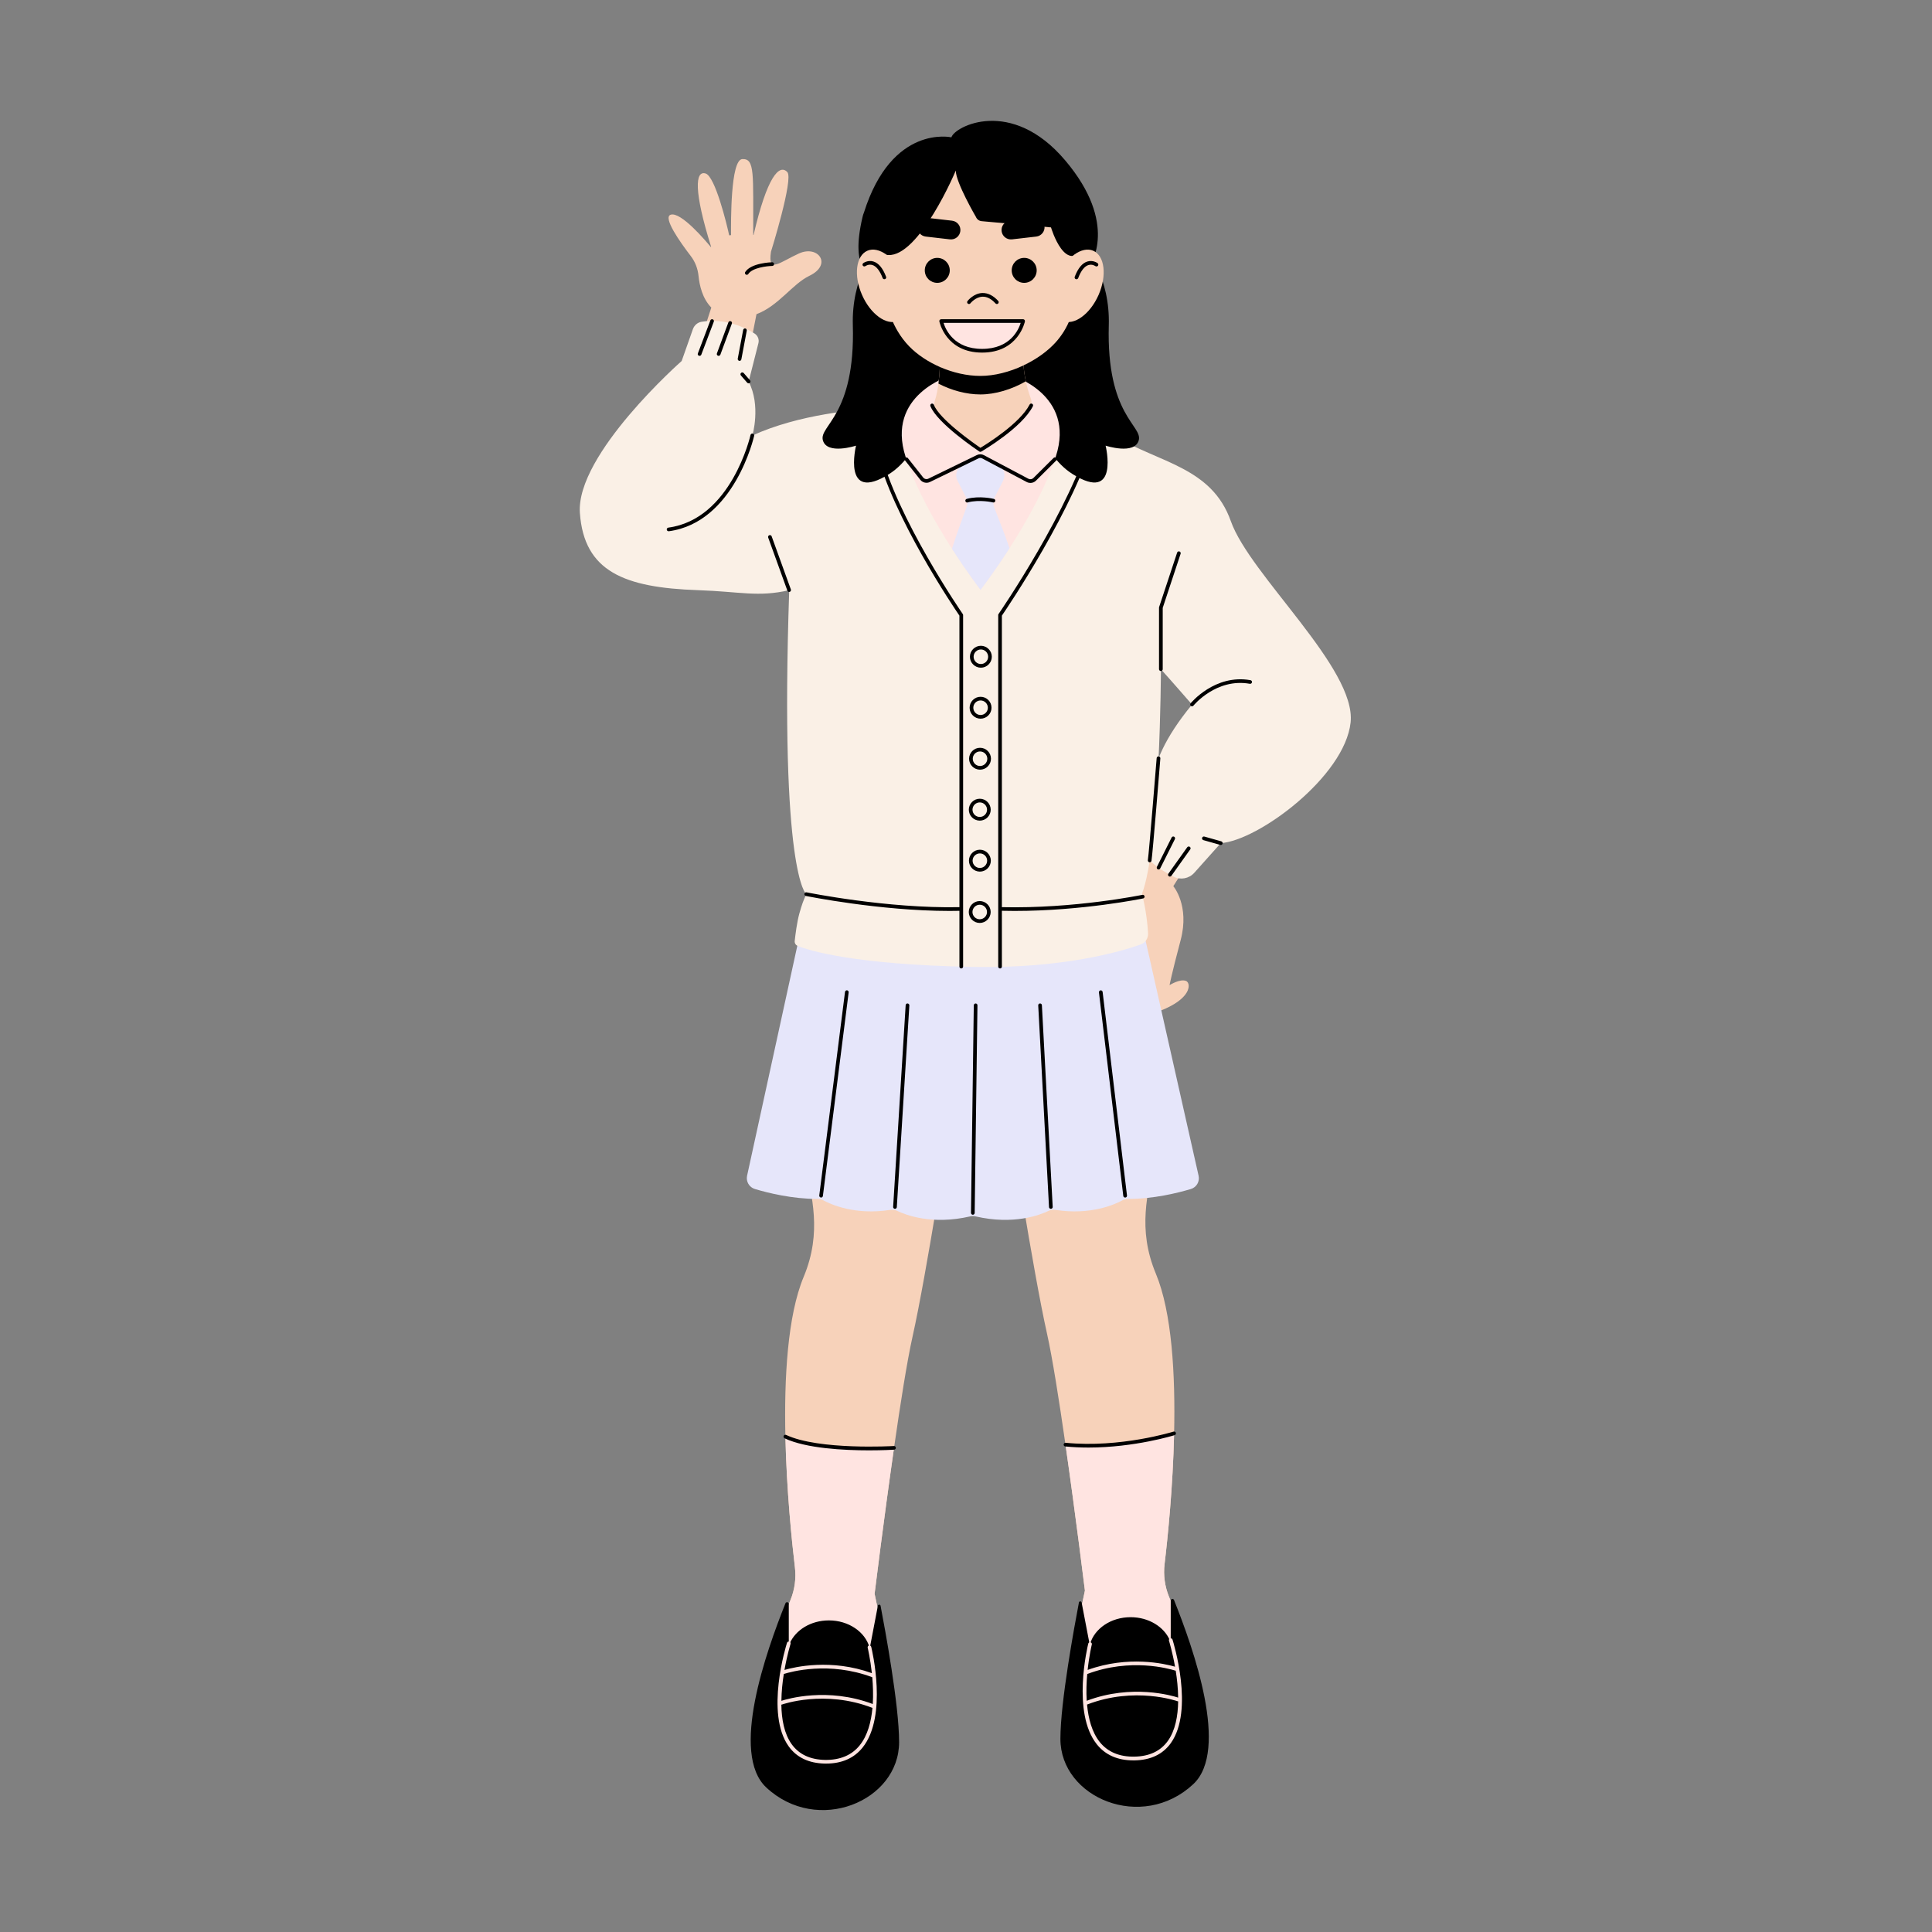 <svg xmlns="http://www.w3.org/2000/svg" xmlns:xlink="http://www.w3.org/1999/xlink" width="500" zoomAndPan="magnify" viewBox="0 0 375 375" height="500" preserveAspectRatio="xMidYMid meet" version="1.0"><rect x="0" y="0" width="375" height="375" fill="#808080" stroke="none"/><path fill="#f7d2ba" d="M 231.082 345.512 C 221.613 354.367 206.504 348.059 206.504 337.133 C 206.504 328.98 209.141 315.562 210.176 310.629 C 210.184 310.621 210.184 310.613 210.184 310.613 C 210.426 309.422 210.582 308.73 210.582 308.73 C 210.582 308.73 208.805 294.289 206.809 280.398 C 205.582 271.844 204.262 263.5 203.223 258.852 C 200.492 246.648 195.941 217.156 195.941 217.156 C 188.66 198.766 203.406 189.117 218.152 204.414 C 232.902 219.703 217.062 229.723 224.344 247.199 C 227.48 254.73 228.152 266.852 227.895 278.219 C 227.66 288.73 226.641 298.59 226.047 303.562 C 225.785 305.727 226.082 307.918 226.91 309.938 C 230.277 318.148 238.184 338.859 231.082 345.512 Z M 149.258 346.137 C 158.727 354.996 173.836 348.684 173.836 337.762 C 173.836 329.609 171.199 316.188 170.164 311.254 C 170.156 311.246 170.156 311.242 170.156 311.242 C 169.914 310.051 169.758 309.359 169.758 309.359 C 169.758 309.359 171.531 294.918 173.531 281.027 C 174.758 272.469 176.074 264.129 177.117 259.477 C 179.848 247.277 184.398 217.785 184.398 217.785 C 191.676 199.395 176.93 189.746 162.184 205.043 C 147.438 220.332 163.277 230.348 155.996 247.828 C 152.859 255.355 152.188 267.48 152.445 278.844 C 152.68 289.355 153.699 299.219 154.289 304.188 C 154.555 306.355 154.254 308.547 153.43 310.562 C 150.062 318.777 142.152 339.484 149.258 346.137 Z M 149.258 346.137 " fill-opacity="1" fill-rule="nonzero"/><path fill="#ffe4e1" d="M 231.082 345.512 C 221.613 354.367 206.504 348.059 206.504 337.133 C 206.504 328.98 209.141 315.562 210.176 310.629 C 210.184 310.621 210.184 310.613 210.184 310.613 C 210.426 309.422 210.582 308.73 210.582 308.73 C 210.582 308.73 208.805 294.289 206.809 280.398 C 216.406 281.133 224.016 279.402 227.895 278.219 C 227.66 288.73 226.641 298.59 226.047 303.562 C 225.785 305.727 226.082 307.918 226.91 309.938 C 230.277 318.148 238.184 338.859 231.082 345.512 Z M 149.258 346.137 C 158.727 354.996 173.836 348.684 173.836 337.762 C 173.836 329.609 171.199 316.188 170.164 311.254 C 170.156 311.246 170.156 311.242 170.156 311.242 C 169.914 310.051 169.758 309.359 169.758 309.359 C 169.758 309.359 171.531 294.918 173.531 281.027 C 163.934 281.762 156.324 280.027 152.445 278.844 C 152.68 289.355 153.699 299.219 154.289 304.188 C 154.555 306.355 154.254 308.547 153.43 310.562 C 150.062 318.777 142.152 339.484 149.258 346.137 Z M 149.258 346.137 " fill-opacity="1" fill-rule="nonzero"/><path fill="#000000" d="M 231.617 346.301 C 221.676 355.594 205.824 348.977 205.824 337.512 C 205.824 330.328 208.551 315.598 209.418 311.047 C 209.477 310.754 209.891 310.762 209.945 311.055 L 211.488 319.113 L 211.578 319.105 C 212.422 316.117 215.621 313.895 219.453 313.895 C 222.953 313.895 225.934 315.754 227.055 318.363 L 227.238 318.355 L 227.238 310.699 C 227.238 310.328 227.746 310.227 227.879 310.57 C 231.66 320.012 238.648 339.723 231.617 346.301 Z M 148.723 346.938 C 158.66 356.23 174.516 349.609 174.516 338.145 C 174.516 330.965 171.789 316.23 170.918 311.684 C 170.863 311.391 170.449 311.398 170.391 311.691 L 168.852 319.742 L 168.758 319.734 C 167.918 316.746 164.715 314.52 160.887 314.52 C 157.387 314.52 154.406 316.383 153.285 318.992 L 153.102 318.984 L 153.102 311.324 C 153.102 310.957 152.594 310.855 152.457 311.199 C 148.68 320.645 141.691 340.355 148.723 346.938 Z M 148.723 346.938 " fill-opacity="1" fill-rule="nonzero"/><path fill="#ffe4e1" d="M 227.582 318.242 C 227.523 318.059 227.324 317.949 227.133 318.008 C 226.945 318.066 226.84 318.266 226.898 318.457 C 226.91 318.508 227.566 320.609 228.074 323.504 C 226.055 322.922 218.996 321.281 211.109 324.133 C 211.414 321.301 211.906 319.242 211.922 319.191 C 211.973 319 211.852 318.805 211.656 318.762 C 211.465 318.715 211.273 318.836 211.23 319.027 C 211.094 319.57 208 332.449 212.898 338.574 C 214.555 340.641 216.926 341.688 219.973 341.688 C 220.059 341.688 220.145 341.688 220.23 341.688 C 223.34 341.633 225.699 340.504 227.246 338.352 C 231.832 331.957 227.754 318.801 227.582 318.242 Z M 228.207 324.289 C 228.465 325.895 228.656 327.699 228.68 329.504 C 227.547 329.133 219.715 326.809 210.93 330.121 C 210.816 328.324 210.887 326.527 211.031 324.926 C 219.418 321.758 226.902 323.875 228.207 324.289 Z M 226.668 337.926 C 225.258 339.887 223.09 340.906 220.215 340.961 C 217.293 341.02 215.008 340.062 213.453 338.117 C 211.938 336.219 211.246 333.566 210.996 330.855 C 220.266 327.27 228.5 330.188 228.578 330.215 C 228.613 330.23 228.645 330.23 228.68 330.23 C 228.637 333.09 228.121 335.898 226.668 337.926 Z M 168.68 319.391 C 168.488 319.441 168.375 319.633 168.418 319.82 C 168.43 319.867 168.922 321.93 169.23 324.762 C 161.344 321.906 154.285 323.547 152.266 324.133 C 152.777 321.238 153.43 319.133 153.441 319.086 C 153.5 318.898 153.398 318.699 153.207 318.637 C 153.023 318.578 152.82 318.68 152.758 318.871 C 152.578 319.426 148.5 332.59 153.086 338.973 C 154.633 341.125 156.992 342.246 160.102 342.309 C 160.188 342.309 160.273 342.309 160.359 342.309 C 163.402 342.309 165.777 341.262 167.434 339.191 C 172.332 333.066 169.238 320.191 169.102 319.648 C 169.059 319.461 168.875 319.34 168.68 319.391 Z M 169.309 325.551 C 169.449 327.156 169.516 328.953 169.406 330.75 C 160.629 327.441 152.801 329.758 151.668 330.129 C 151.688 328.324 151.879 326.523 152.137 324.918 C 153.434 324.504 160.922 322.395 169.309 325.551 Z M 166.883 338.75 C 165.328 340.699 163.035 341.641 160.125 341.598 C 157.25 341.539 155.082 340.52 153.672 338.559 C 152.215 336.535 151.703 333.723 151.66 330.871 C 151.695 330.871 151.723 330.871 151.758 330.855 C 151.836 330.828 160.059 327.906 169.344 331.5 C 169.094 334.207 168.402 336.855 166.883 338.75 Z M 166.883 338.75 " fill-opacity="1" fill-rule="nonzero"/><path fill="#f7d2ba" d="M 157.102 53.535 C 153.793 55.125 151.109 59.383 146.832 60.984 L 145.449 68.047 L 136.164 65.543 L 138.066 59.695 C 136.336 57.953 135.766 55.367 135.586 53.57 C 135.445 52.156 134.938 50.816 134.074 49.691 C 132 46.988 128.605 42.188 130.176 41.676 C 132.172 41.02 137.09 46.883 137.953 47.93 C 137.984 47.965 138.031 47.93 138.02 47.887 C 134.652 37.125 134.902 33.027 136.965 33.676 C 138.816 34.258 141.078 43.531 141.527 45.656 C 141.535 45.703 141.891 45.66 141.891 45.613 C 141.883 43.145 141.77 30.98 144.086 30.879 C 146.566 30.773 146.156 33.73 146.199 45.574 C 146.199 45.625 146.27 45.625 146.277 45.574 C 148.887 34.344 151.246 31.742 152.82 33.402 C 154.062 34.715 149.656 48.828 149.656 48.828 C 149.648 48.844 149.648 48.848 149.648 48.863 C 148.973 53.227 151.367 50.867 155.105 49.184 C 158.84 47.523 161.613 51.367 157.102 53.535 Z M 224.734 157.352 L 216.449 166 C 216.449 166 209.988 199.957 220.727 197.52 C 231.469 195.078 231.383 190.852 230.199 190.395 C 229.016 189.938 227.012 191.215 227.012 191.215 C 227.012 191.215 227.375 189.211 229.164 182.473 C 230.953 175.734 227.738 172.004 227.738 172.004 L 229.164 169.758 Z M 224.734 157.352 " fill-opacity="1" fill-rule="nonzero"/><path fill="#e6e6fa" d="M 218.523 165.551 L 232.645 228.203 C 232.902 229.328 232.246 230.465 231.141 230.789 C 228.586 231.555 223.844 232.73 218.938 232.711 C 218.562 232.711 218.195 232.793 217.863 232.98 C 216.414 233.773 211.707 235.91 204.871 234.836 C 204.422 234.762 203.965 234.812 203.559 235.012 C 201.902 235.816 196.785 237.82 189.332 236.098 C 189.004 236.02 188.66 236.02 188.332 236.098 C 180.883 237.82 175.762 235.816 174.105 235.012 C 173.699 234.812 173.238 234.762 172.797 234.836 C 165.957 235.91 161.25 233.773 159.805 232.98 C 159.477 232.801 159.105 232.711 158.727 232.711 C 153.812 232.73 149.07 231.547 146.52 230.785 C 145.422 230.457 144.766 229.328 145.008 228.211 L 158.598 165.988 L 159.566 160.074 C 159.746 159.012 160.66 158.234 161.734 158.234 L 214.531 158.234 C 215.48 158.234 216.32 158.848 216.621 159.746 L 218.461 165.336 C 218.488 165.414 218.512 165.488 218.523 165.551 Z M 218.523 165.551 " fill-opacity="1" fill-rule="nonzero"/><path fill="#faf0e6" d="M 262.152 140.23 C 261.016 150.727 244.223 163.164 236.957 163.648 L 231.816 169.402 C 230.797 170.543 229.137 170.855 227.766 170.156 C 225.191 168.84 221.383 166.363 220.648 163.004 L 224.336 156.188 C 224.336 156.188 220.449 149.984 231.375 136.758 C 231.375 136.758 226.953 131.68 225.336 129.906 C 225.336 129.906 225.223 164.098 221.664 173.465 C 221.664 173.465 222.617 177.066 222.84 181.141 C 222.891 182.117 222.305 183.016 221.383 183.336 C 217.512 184.703 206.246 188.02 188.848 187.68 C 165.629 187.223 157.035 184.492 154.82 183.594 C 154.434 183.434 154.207 183.051 154.254 182.637 C 154.383 181.461 154.684 178.992 155.16 177.297 C 155.637 175.598 155.93 174.777 156.5 173.574 C 156.5 173.574 151.316 169.801 153.188 114.551 C 147.145 115.949 143.703 114.832 135.492 114.551 C 121.203 114.066 113.359 110.949 112.555 99.562 C 111.75 88.176 132.312 70.07 132.312 70.07 L 134.488 63.895 C 134.754 63.141 135.402 62.574 136.191 62.453 C 140.887 61.707 144.723 63.633 146.469 64.742 C 147.09 65.145 147.387 65.883 147.211 66.598 L 145.312 74.078 C 147.738 78.727 146.039 84.531 146.039 84.531 C 154.934 80.469 166.137 79.383 172.555 79.113 C 176.766 76.844 182.414 75.754 190.145 76.574 C 190.145 76.574 207.898 79.527 216.457 84.688 C 225.016 89.859 235.191 90.664 238.906 101.16 C 242.613 111.645 263.285 129.727 262.152 140.23 Z M 262.152 140.23 " fill-opacity="1" fill-rule="nonzero"/><path fill="#000000" d="M 215.215 63.125 C 214.719 80.695 221.832 82.605 221.027 85.473 C 220.223 88.34 214.598 86.5 214.598 86.5 C 214.598 86.5 217.363 97.758 208.207 92.031 C 195.148 83.867 196.328 48 196.328 48 C 199.094 36.383 215.715 45.555 215.215 63.125 Z M 165.535 63.125 C 166.035 80.695 158.918 82.605 159.723 85.473 C 160.531 88.34 166.156 86.5 166.156 86.5 C 166.156 86.5 163.391 97.758 172.547 92.031 C 185.602 83.867 184.426 48 184.426 48 C 181.66 36.383 165.031 45.555 165.535 63.125 Z M 165.535 63.125 " fill-opacity="1" fill-rule="nonzero"/><path fill="#ffe4e1" d="M 204.941 88.59 C 202.953 94.75 199.164 101.387 195.949 106.402 C 192.898 111.156 190.359 114.445 190.359 114.445 L 190.359 114.539 C 190.359 114.539 187.828 111.258 184.773 106.508 C 181.559 101.496 177.773 94.852 175.777 88.68 C 171.898 76.668 184.348 72.965 184.348 72.965 L 190.293 72.965 L 190.359 80.703 L 190.422 72.871 L 196.371 72.871 C 196.371 72.871 208.82 76.574 204.941 88.59 Z M 204.941 88.59 " fill-opacity="1" fill-rule="nonzero"/><path fill="#000000" d="M 211.578 51.48 L 180.562 44.207 L 169.344 53.207 C 169.344 53.207 164.836 52.977 167.434 42.055 C 167.496 41.773 167.582 41.52 167.684 41.277 C 173.125 24.027 184.668 26.656 184.668 26.656 C 185.238 24.562 196.285 18.758 206.758 31.137 C 217.234 43.516 211.578 51.48 211.578 51.48 Z M 211.578 51.48 " fill-opacity="1" fill-rule="nonzero"/><path fill="#f7d2ba" d="M 209.234 51.949 C 209.234 56.637 208.664 60.906 206.418 64.453 C 205.969 65.156 205.453 65.84 204.863 66.492 C 203.258 68.25 201.07 69.785 198.664 70.918 C 198.664 70.918 198.664 70.918 198.664 70.926 C 198.75 72.047 198.914 73.086 199.113 74.012 C 199.395 75.324 199.734 76.422 200.043 77.238 C 200.426 78.277 200.164 79.445 199.352 80.211 C 196.812 82.594 191.586 87.348 190.293 87.348 C 189.023 87.348 184.398 82.812 182.113 80.496 C 181.402 79.77 181.137 78.707 181.461 77.742 C 181.781 76.781 182 75.641 182.152 74.461 C 182.293 73.371 182.379 72.254 182.422 71.234 L 182.422 71.227 C 180.148 70.227 178.059 68.859 176.461 67.211 C 175.605 66.328 174.879 65.363 174.266 64.336 C 172.141 60.801 171.363 56.492 171.363 51.957 C 171.363 40.941 179.84 32.008 190.293 32.008 C 200.754 32 209.234 40.934 209.234 51.949 Z M 209.234 51.949 " fill-opacity="1" fill-rule="nonzero"/><path fill="#000000" d="M 210.879 47.473 C 206.902 53.969 204 44.137 204 44.137 L 190.543 42.93 C 190.043 42.887 189.617 42.566 189.426 42.102 C 189.426 42.102 185.508 35.398 185.516 33.105 C 183.371 38.16 175.734 53.441 170.266 48.559 C 163.816 42.797 172.254 32.664 185.965 30.66 C 185.965 30.66 185.957 30.672 185.953 30.695 C 186.031 30.645 186.109 30.602 186.195 30.566 C 201.348 24.883 214.84 41.012 210.879 47.473 Z M 210.879 47.473 " fill-opacity="1" fill-rule="nonzero"/><path fill="#f7d2ba" d="M 175.328 53.727 C 176.965 57.484 176.504 61.312 174.293 62.285 C 172.082 63.254 168.957 60.984 167.312 57.227 C 165.664 53.469 166.137 49.641 168.344 48.672 C 170.555 47.699 173.68 49.969 175.328 53.727 Z M 205.227 53.727 C 203.586 57.484 204.051 61.312 206.262 62.285 C 208.469 63.254 211.594 60.984 213.242 57.227 C 214.887 53.469 214.418 49.641 212.207 48.672 C 209.996 47.707 206.875 49.969 205.227 53.727 Z M 205.227 53.727 " fill-opacity="1" fill-rule="nonzero"/><path fill="#e6e6fa" d="M 195.949 106.402 C 192.898 111.156 190.359 114.445 190.359 114.445 L 190.359 114.539 C 190.359 114.539 187.828 111.258 184.773 106.508 C 185.801 103.293 187.18 99.605 187.629 98.379 C 187.848 97.789 187.805 97.125 187.52 96.562 L 185.852 93.301 C 185.324 92.262 185.66 90.992 186.645 90.355 L 189.039 88.797 C 189.797 88.305 190.773 88.305 191.52 88.797 L 193.922 90.355 C 194.902 90.992 195.242 92.262 194.707 93.301 L 193.047 96.562 C 192.754 97.125 192.719 97.789 192.934 98.379 C 193.383 99.621 194.871 103.234 195.949 106.402 Z M 195.949 106.402 " fill-opacity="1" fill-rule="nonzero"/><path fill="#000000" d="M 182.422 71.227 C 184.945 72.332 187.711 72.965 190.293 72.965 C 193.004 72.965 195.969 72.203 198.664 70.926 C 198.75 72.047 198.914 73.086 199.113 74.012 C 196.391 75.582 193.184 76.559 190.293 76.559 C 187.605 76.559 184.688 75.781 182.152 74.457 C 182.293 73.363 182.379 72.246 182.422 71.227 Z M 198.793 50.055 C 197.453 50.055 196.371 51.137 196.371 52.48 C 196.371 53.82 197.453 54.902 198.793 54.902 C 200.133 54.902 201.219 53.82 201.219 52.48 C 201.219 51.137 200.133 50.055 198.793 50.055 Z M 181.922 50.055 C 180.582 50.055 179.5 51.137 179.5 52.48 C 179.5 53.82 180.582 54.902 181.922 54.902 C 183.262 54.902 184.348 53.82 184.348 52.48 C 184.348 51.137 183.262 50.055 181.922 50.055 Z M 194.41 44.855 C 194.523 45.855 195.43 46.574 196.426 46.461 L 201.133 45.918 C 202.133 45.805 202.852 44.898 202.738 43.898 C 202.625 42.902 201.719 42.184 200.719 42.297 L 196.02 42.836 C 195.008 42.953 194.293 43.859 194.41 44.855 Z M 179.684 45.918 L 184.383 46.461 C 185.383 46.574 186.285 45.859 186.402 44.855 C 186.516 43.859 185.801 42.953 184.797 42.836 L 180.098 42.297 C 179.098 42.184 178.191 42.895 178.078 43.898 C 177.973 44.898 178.684 45.805 179.684 45.918 Z M 188.355 58.875 C 188.363 58.859 189.34 57.641 190.695 57.59 C 191.555 57.555 192.406 57.996 193.227 58.895 C 193.297 58.977 193.391 59.012 193.488 59.012 C 193.574 59.012 193.66 58.98 193.73 58.918 C 193.875 58.781 193.887 58.562 193.754 58.41 C 192.781 57.348 191.734 56.844 190.664 56.871 C 188.977 56.934 187.84 58.367 187.793 58.434 C 187.672 58.59 187.699 58.812 187.855 58.934 C 188.012 59.055 188.234 59.031 188.355 58.875 Z M 208.812 54.184 C 208.855 54.195 208.898 54.203 208.941 54.203 C 209.082 54.203 209.219 54.117 209.277 53.977 C 209.812 52.551 210.504 51.672 211.273 51.445 C 211.992 51.223 212.586 51.629 212.613 51.652 C 212.77 51.766 213 51.73 213.113 51.574 C 213.227 51.418 213.199 51.188 213.035 51.074 C 213 51.047 212.156 50.438 211.082 50.754 C 210.066 51.051 209.242 52.051 208.605 53.719 C 208.535 53.906 208.629 54.113 208.812 54.184 Z M 167.98 51.645 C 168.004 51.629 168.59 51.215 169.324 51.438 C 170.094 51.672 170.785 52.551 171.32 53.969 C 171.375 54.113 171.512 54.195 171.656 54.195 C 171.695 54.195 171.738 54.191 171.781 54.176 C 171.969 54.105 172.062 53.898 171.988 53.719 C 171.363 52.051 170.527 51.051 169.516 50.754 C 168.438 50.434 167.598 51.047 167.562 51.074 C 167.406 51.188 167.367 51.41 167.484 51.574 C 167.598 51.723 167.824 51.758 167.98 51.645 Z M 178.629 93.125 C 179.07 93.688 179.863 93.867 180.512 93.551 L 189.918 88.973 C 190.152 88.859 190.43 88.859 190.664 88.988 L 199.285 93.559 C 199.516 93.68 199.766 93.738 200.008 93.738 C 200.398 93.738 200.789 93.582 201.09 93.289 L 205.012 89.387 C 205.156 89.254 205.156 89.023 205.012 88.883 C 204.875 88.738 204.648 88.738 204.504 88.883 L 200.582 92.781 C 200.328 93.039 199.934 93.094 199.613 92.926 L 190.992 88.355 C 190.559 88.125 190.039 88.117 189.602 88.332 L 180.195 92.91 C 179.855 93.082 179.426 92.98 179.191 92.684 L 176.219 88.918 C 176.098 88.762 175.867 88.738 175.719 88.859 C 175.562 88.98 175.539 89.211 175.66 89.359 Z M 190.094 87.641 C 190.152 87.684 190.223 87.699 190.293 87.699 C 190.359 87.699 190.414 87.684 190.473 87.648 C 190.793 87.461 198.336 83.047 200.484 78.848 C 200.578 78.672 200.504 78.457 200.328 78.371 C 200.156 78.277 199.934 78.348 199.848 78.527 C 197.973 82.18 191.5 86.199 190.301 86.922 C 189.098 86.094 182.363 81.414 181.258 78.562 C 181.188 78.379 180.98 78.293 180.797 78.355 C 180.609 78.426 180.523 78.633 180.59 78.82 C 181.887 82.148 189.758 87.418 190.094 87.641 Z M 192.918 96.84 C 192.805 96.812 190.117 96.16 187.633 96.84 C 187.441 96.891 187.336 97.09 187.387 97.273 C 187.426 97.43 187.57 97.539 187.727 97.539 C 187.754 97.539 187.793 97.531 187.82 97.523 C 190.117 96.895 192.719 97.516 192.746 97.523 C 192.941 97.574 193.133 97.453 193.176 97.262 C 193.227 97.074 193.109 96.883 192.918 96.84 Z M 225.328 130.246 C 225.527 130.246 225.684 130.09 225.684 129.891 L 225.684 117.988 L 229.156 107.484 C 229.223 107.301 229.113 107.102 228.93 107.035 C 228.734 106.973 228.535 107.078 228.48 107.266 L 224.984 117.824 C 224.973 117.859 224.965 117.895 224.965 117.938 L 224.965 129.898 C 224.973 130.09 225.129 130.246 225.328 130.246 Z M 242.719 132.023 C 235.797 130.789 231.141 136.465 231.09 136.523 C 230.969 136.68 230.988 136.898 231.145 137.02 C 231.211 137.07 231.289 137.098 231.367 137.098 C 231.473 137.098 231.574 137.059 231.645 136.965 C 231.688 136.906 236.082 131.559 242.59 132.723 C 242.785 132.758 242.969 132.629 243.004 132.438 C 243.039 132.242 242.914 132.059 242.719 132.023 Z M 223.098 167.363 C 223.117 167.363 223.137 167.371 223.152 167.371 C 223.324 167.371 223.473 167.25 223.504 167.07 C 223.738 165.672 225.164 147.961 225.223 147.203 C 225.234 147.004 225.094 146.832 224.895 146.82 C 224.699 146.805 224.523 146.945 224.508 147.148 C 224.492 147.332 223.023 165.578 222.797 166.949 C 222.773 167.148 222.902 167.336 223.098 167.363 Z M 153.172 114.895 C 153.215 114.895 153.25 114.887 153.293 114.871 C 153.477 114.809 153.57 114.602 153.508 114.418 L 149.777 104.098 C 149.715 103.914 149.508 103.82 149.32 103.883 C 149.137 103.949 149.043 104.156 149.105 104.34 L 152.836 114.66 C 152.887 114.801 153.027 114.895 153.172 114.895 Z M 146.105 84.16 C 145.914 84.117 145.719 84.238 145.676 84.43 C 145.641 84.594 141.949 100.762 129.727 102.41 C 129.531 102.438 129.391 102.613 129.418 102.809 C 129.441 102.984 129.598 103.113 129.773 103.113 C 129.789 103.113 129.805 103.113 129.824 103.113 C 142.547 101.402 146.348 84.754 146.383 84.582 C 146.418 84.391 146.297 84.203 146.105 84.16 Z M 230.441 164.453 L 226.781 169.582 C 226.668 169.738 226.703 169.965 226.867 170.078 C 226.934 170.121 227.004 170.145 227.074 170.145 C 227.188 170.145 227.297 170.094 227.367 169.992 L 231.023 164.867 C 231.141 164.711 231.105 164.48 230.941 164.367 C 230.777 164.262 230.555 164.297 230.441 164.453 Z M 227.41 162.562 L 224.559 168.254 C 224.473 168.434 224.543 168.645 224.715 168.73 C 224.766 168.762 224.82 168.766 224.871 168.766 C 225 168.766 225.129 168.695 225.191 168.566 L 228.043 162.879 C 228.129 162.699 228.059 162.484 227.887 162.398 C 227.711 162.312 227.496 162.387 227.41 162.562 Z M 237.051 163.305 L 233.77 162.379 C 233.586 162.32 233.387 162.434 233.328 162.629 C 233.27 162.82 233.387 163.012 233.578 163.07 L 236.859 163.996 C 236.887 164.004 236.922 164.012 236.957 164.012 C 237.113 164.012 237.258 163.91 237.301 163.754 C 237.355 163.555 237.242 163.355 237.051 163.305 Z M 139.367 69.051 C 139.41 69.066 139.453 69.07 139.488 69.07 C 139.629 69.07 139.766 68.98 139.824 68.836 L 142.055 62.805 C 142.125 62.617 142.027 62.41 141.84 62.348 C 141.656 62.277 141.449 62.375 141.383 62.562 L 139.152 68.594 C 139.082 68.781 139.18 68.98 139.367 69.051 Z M 135.656 69.051 C 135.699 69.066 135.742 69.07 135.785 69.07 C 135.93 69.07 136.066 68.988 136.121 68.844 L 138.547 62.441 C 138.617 62.254 138.523 62.047 138.34 61.984 C 138.152 61.914 137.945 62.004 137.883 62.191 L 135.457 68.594 C 135.379 68.773 135.473 68.98 135.656 69.051 Z M 143.48 70.035 C 143.504 70.043 143.523 70.043 143.543 70.043 C 143.715 70.043 143.867 69.922 143.895 69.75 L 144.949 64.164 C 144.984 63.973 144.855 63.789 144.664 63.754 C 144.473 63.715 144.285 63.844 144.25 64.039 L 143.195 69.621 C 143.16 69.812 143.289 70 143.48 70.035 Z M 143.844 72.375 C 143.695 72.5 143.68 72.73 143.809 72.879 L 145.035 74.285 C 145.105 74.363 145.207 74.406 145.305 74.406 C 145.391 74.406 145.469 74.379 145.543 74.32 C 145.691 74.191 145.707 73.965 145.578 73.812 L 144.352 72.41 C 144.215 72.258 143.992 72.246 143.844 72.375 Z M 192.512 127.473 C 192.512 128.641 191.555 129.598 190.387 129.598 C 189.219 129.598 188.262 128.641 188.262 127.473 C 188.262 126.305 189.219 125.348 190.387 125.348 C 191.555 125.348 192.512 126.305 192.512 127.473 Z M 191.797 127.473 C 191.797 126.695 191.164 126.062 190.387 126.062 C 189.609 126.062 188.977 126.695 188.977 127.473 C 188.977 128.25 189.609 128.887 190.387 128.887 C 191.164 128.887 191.797 128.25 191.797 127.473 Z M 192.453 137.371 C 192.453 138.539 191.5 139.496 190.328 139.496 C 189.16 139.496 188.203 138.539 188.203 137.371 C 188.203 136.199 189.16 135.246 190.328 135.246 C 191.508 135.246 192.453 136.199 192.453 137.371 Z M 191.742 137.371 C 191.742 136.594 191.105 135.957 190.328 135.957 C 189.551 135.957 188.918 136.594 188.918 137.371 C 188.918 138.148 189.551 138.781 190.328 138.781 C 191.105 138.781 191.742 138.148 191.742 137.371 Z M 192.348 147.27 C 192.348 148.438 191.391 149.395 190.223 149.395 C 189.055 149.395 188.098 148.438 188.098 147.27 C 188.098 146.098 189.055 145.145 190.223 145.145 C 191.391 145.145 192.348 146.09 192.348 147.27 Z M 191.637 147.27 C 191.637 146.492 191 145.855 190.223 145.855 C 189.445 145.855 188.812 146.492 188.812 147.27 C 188.812 148.047 189.445 148.68 190.223 148.68 C 191 148.68 191.637 148.047 191.637 147.27 Z M 188.047 157.16 C 188.047 155.988 189.004 155.035 190.172 155.035 C 191.344 155.035 192.297 155.988 192.297 157.16 C 192.297 158.328 191.344 159.285 190.172 159.285 C 188.996 159.285 188.047 158.328 188.047 157.16 Z M 188.762 157.16 C 188.762 157.938 189.395 158.57 190.172 158.57 C 190.949 158.57 191.586 157.938 191.586 157.16 C 191.586 156.383 190.949 155.746 190.172 155.746 C 189.395 155.746 188.762 156.383 188.762 157.16 Z M 192.32 167.055 C 192.32 168.227 191.363 169.18 190.195 169.18 C 189.023 169.18 188.07 168.227 188.07 167.055 C 188.07 165.887 189.023 164.93 190.195 164.93 C 191.363 164.93 192.32 165.887 192.32 167.055 Z M 191.605 167.055 C 191.605 166.277 190.973 165.645 190.195 165.645 C 189.418 165.645 188.781 166.277 188.781 167.055 C 188.781 167.832 189.418 168.469 190.195 168.469 C 190.973 168.469 191.605 167.832 191.605 167.055 Z M 192.289 177.02 C 192.289 178.188 191.336 179.145 190.164 179.145 C 188.996 179.145 188.039 178.188 188.039 177.02 C 188.039 175.848 188.996 174.895 190.164 174.895 C 191.344 174.898 192.289 175.848 192.289 177.02 Z M 191.578 177.02 C 191.578 176.242 190.941 175.605 190.164 175.605 C 189.387 175.605 188.754 176.242 188.754 177.02 C 188.754 177.797 189.387 178.43 190.164 178.43 C 190.941 178.43 191.578 177.797 191.578 177.02 Z M 170.785 87.262 C 170.734 87.07 170.543 86.957 170.355 87 C 170.164 87.047 170.051 87.242 170.094 87.426 C 173.23 100.32 185.238 118.055 186.223 119.492 L 186.223 176.078 C 172.195 176.375 156.715 173.23 156.559 173.203 C 156.367 173.16 156.172 173.289 156.137 173.48 C 156.094 173.672 156.223 173.859 156.414 173.902 C 156.566 173.93 170.754 176.812 184.312 176.812 C 184.953 176.812 185.586 176.805 186.223 176.789 L 186.223 187.621 C 186.223 187.82 186.379 187.977 186.578 187.977 C 186.777 187.977 186.938 187.82 186.938 187.621 L 186.938 119.379 C 186.938 119.309 186.914 119.238 186.871 119.18 C 186.742 119 174.008 100.512 170.785 87.262 Z M 221.875 174.387 C 222.07 174.344 222.191 174.16 222.156 173.965 C 222.113 173.773 221.926 173.652 221.734 173.688 C 221.605 173.715 208.512 176.41 194.465 176.078 L 194.465 119.492 C 195.5 117.98 208.734 98.465 212.656 84.152 C 212.707 83.961 212.598 83.77 212.406 83.719 C 212.223 83.668 212.023 83.777 211.973 83.969 C 207.938 98.664 193.961 118.973 193.816 119.18 C 193.773 119.238 193.754 119.309 193.754 119.379 L 193.754 187.621 C 193.754 187.82 193.91 187.977 194.109 187.977 C 194.309 187.977 194.465 187.82 194.465 187.621 L 194.465 176.781 C 195.277 176.805 196.09 176.812 196.898 176.812 C 210.062 176.824 221.75 174.414 221.875 174.387 Z M 213.617 192.227 C 213.426 192.25 213.285 192.426 213.305 192.629 L 218.031 232.133 C 218.055 232.309 218.211 232.445 218.391 232.445 C 218.402 232.445 218.418 232.445 218.434 232.445 C 218.625 232.426 218.766 232.246 218.746 232.047 L 214.02 192.543 C 213.988 192.34 213.812 192.199 213.617 192.227 Z M 201.852 194.773 C 201.652 194.781 201.504 194.953 201.52 195.152 L 203.613 234.293 C 203.621 234.484 203.777 234.629 203.973 234.629 C 203.977 234.629 203.984 234.629 203.992 234.629 C 204.191 234.621 204.344 234.449 204.328 234.25 L 202.23 195.109 C 202.219 194.91 202.059 194.758 201.852 194.773 Z M 189.375 194.773 C 189.176 194.773 189.02 194.93 189.012 195.121 L 188.469 235.418 C 188.469 235.617 188.625 235.773 188.816 235.781 C 188.816 235.781 188.816 235.781 188.824 235.781 C 189.02 235.781 189.184 235.625 189.184 235.434 L 189.723 195.137 C 189.73 194.938 189.574 194.773 189.375 194.773 Z M 176.168 194.773 C 175.961 194.754 175.805 194.91 175.789 195.109 L 173.359 234.25 C 173.344 234.449 173.492 234.613 173.695 234.629 C 173.699 234.629 173.707 234.629 173.715 234.629 C 173.902 234.629 174.059 234.484 174.07 234.293 L 176.504 195.152 C 176.512 194.953 176.359 194.789 176.168 194.773 Z M 159.367 232.445 C 159.547 232.445 159.695 232.316 159.723 232.133 L 164.723 192.621 C 164.746 192.426 164.609 192.25 164.418 192.219 C 164.223 192.199 164.047 192.336 164.016 192.527 L 159.02 232.039 C 158.996 232.23 159.133 232.41 159.324 232.438 C 159.34 232.445 159.355 232.445 159.367 232.445 Z M 144.758 53.285 C 144.812 53.32 144.887 53.34 144.949 53.34 C 145.07 53.34 145.184 53.285 145.25 53.176 C 146.02 51.965 148.871 51.637 149.906 51.617 C 150.105 51.609 150.254 51.445 150.254 51.254 C 150.246 51.051 150.07 50.902 149.891 50.902 C 149.727 50.91 145.789 51.016 144.648 52.801 C 144.543 52.957 144.594 53.176 144.758 53.285 Z M 227.789 277.875 C 227.688 277.902 217.434 281.09 206.844 280.043 C 206.66 280.027 206.473 280.164 206.453 280.363 C 206.43 280.559 206.574 280.734 206.773 280.758 C 208.293 280.906 209.797 280.969 211.266 280.969 C 220.238 280.969 227.91 278.59 227.996 278.559 C 228.18 278.504 228.285 278.305 228.23 278.109 C 228.172 277.918 227.973 277.82 227.789 277.875 Z M 173.508 280.672 C 173.367 280.68 158.934 281.512 152.594 278.523 C 152.414 278.438 152.203 278.516 152.117 278.695 C 152.031 278.875 152.109 279.086 152.289 279.172 C 156.473 281.148 163.824 281.512 168.695 281.512 C 171.391 281.512 173.328 281.398 173.543 281.383 C 173.742 281.371 173.895 281.207 173.879 281.008 C 173.879 280.812 173.707 280.656 173.508 280.672 Z M 173.508 280.672 " fill-opacity="1" fill-rule="nonzero"/><path fill="#ffe4e1" d="M 182.688 62.312 L 198.586 62.312 C 198.586 62.312 197.496 68.082 190.637 68.082 C 183.777 68.082 182.688 62.312 182.688 62.312 Z M 182.688 62.312 " fill-opacity="1" fill-rule="nonzero"/><path fill="#000000" d="M 190.629 68.438 C 183.555 68.438 182.344 62.441 182.328 62.383 C 182.309 62.277 182.336 62.168 182.406 62.09 C 182.48 62.012 182.578 61.961 182.688 61.961 L 198.586 61.961 C 198.695 61.961 198.793 62.012 198.859 62.09 C 198.93 62.168 198.949 62.285 198.938 62.383 C 198.922 62.441 197.703 68.438 190.629 68.438 Z M 183.141 62.668 C 183.543 63.961 185.16 67.719 190.629 67.719 C 196.098 67.719 197.723 63.961 198.117 62.668 Z M 183.141 62.668 " fill-opacity="1" fill-rule="nonzero"/></svg>